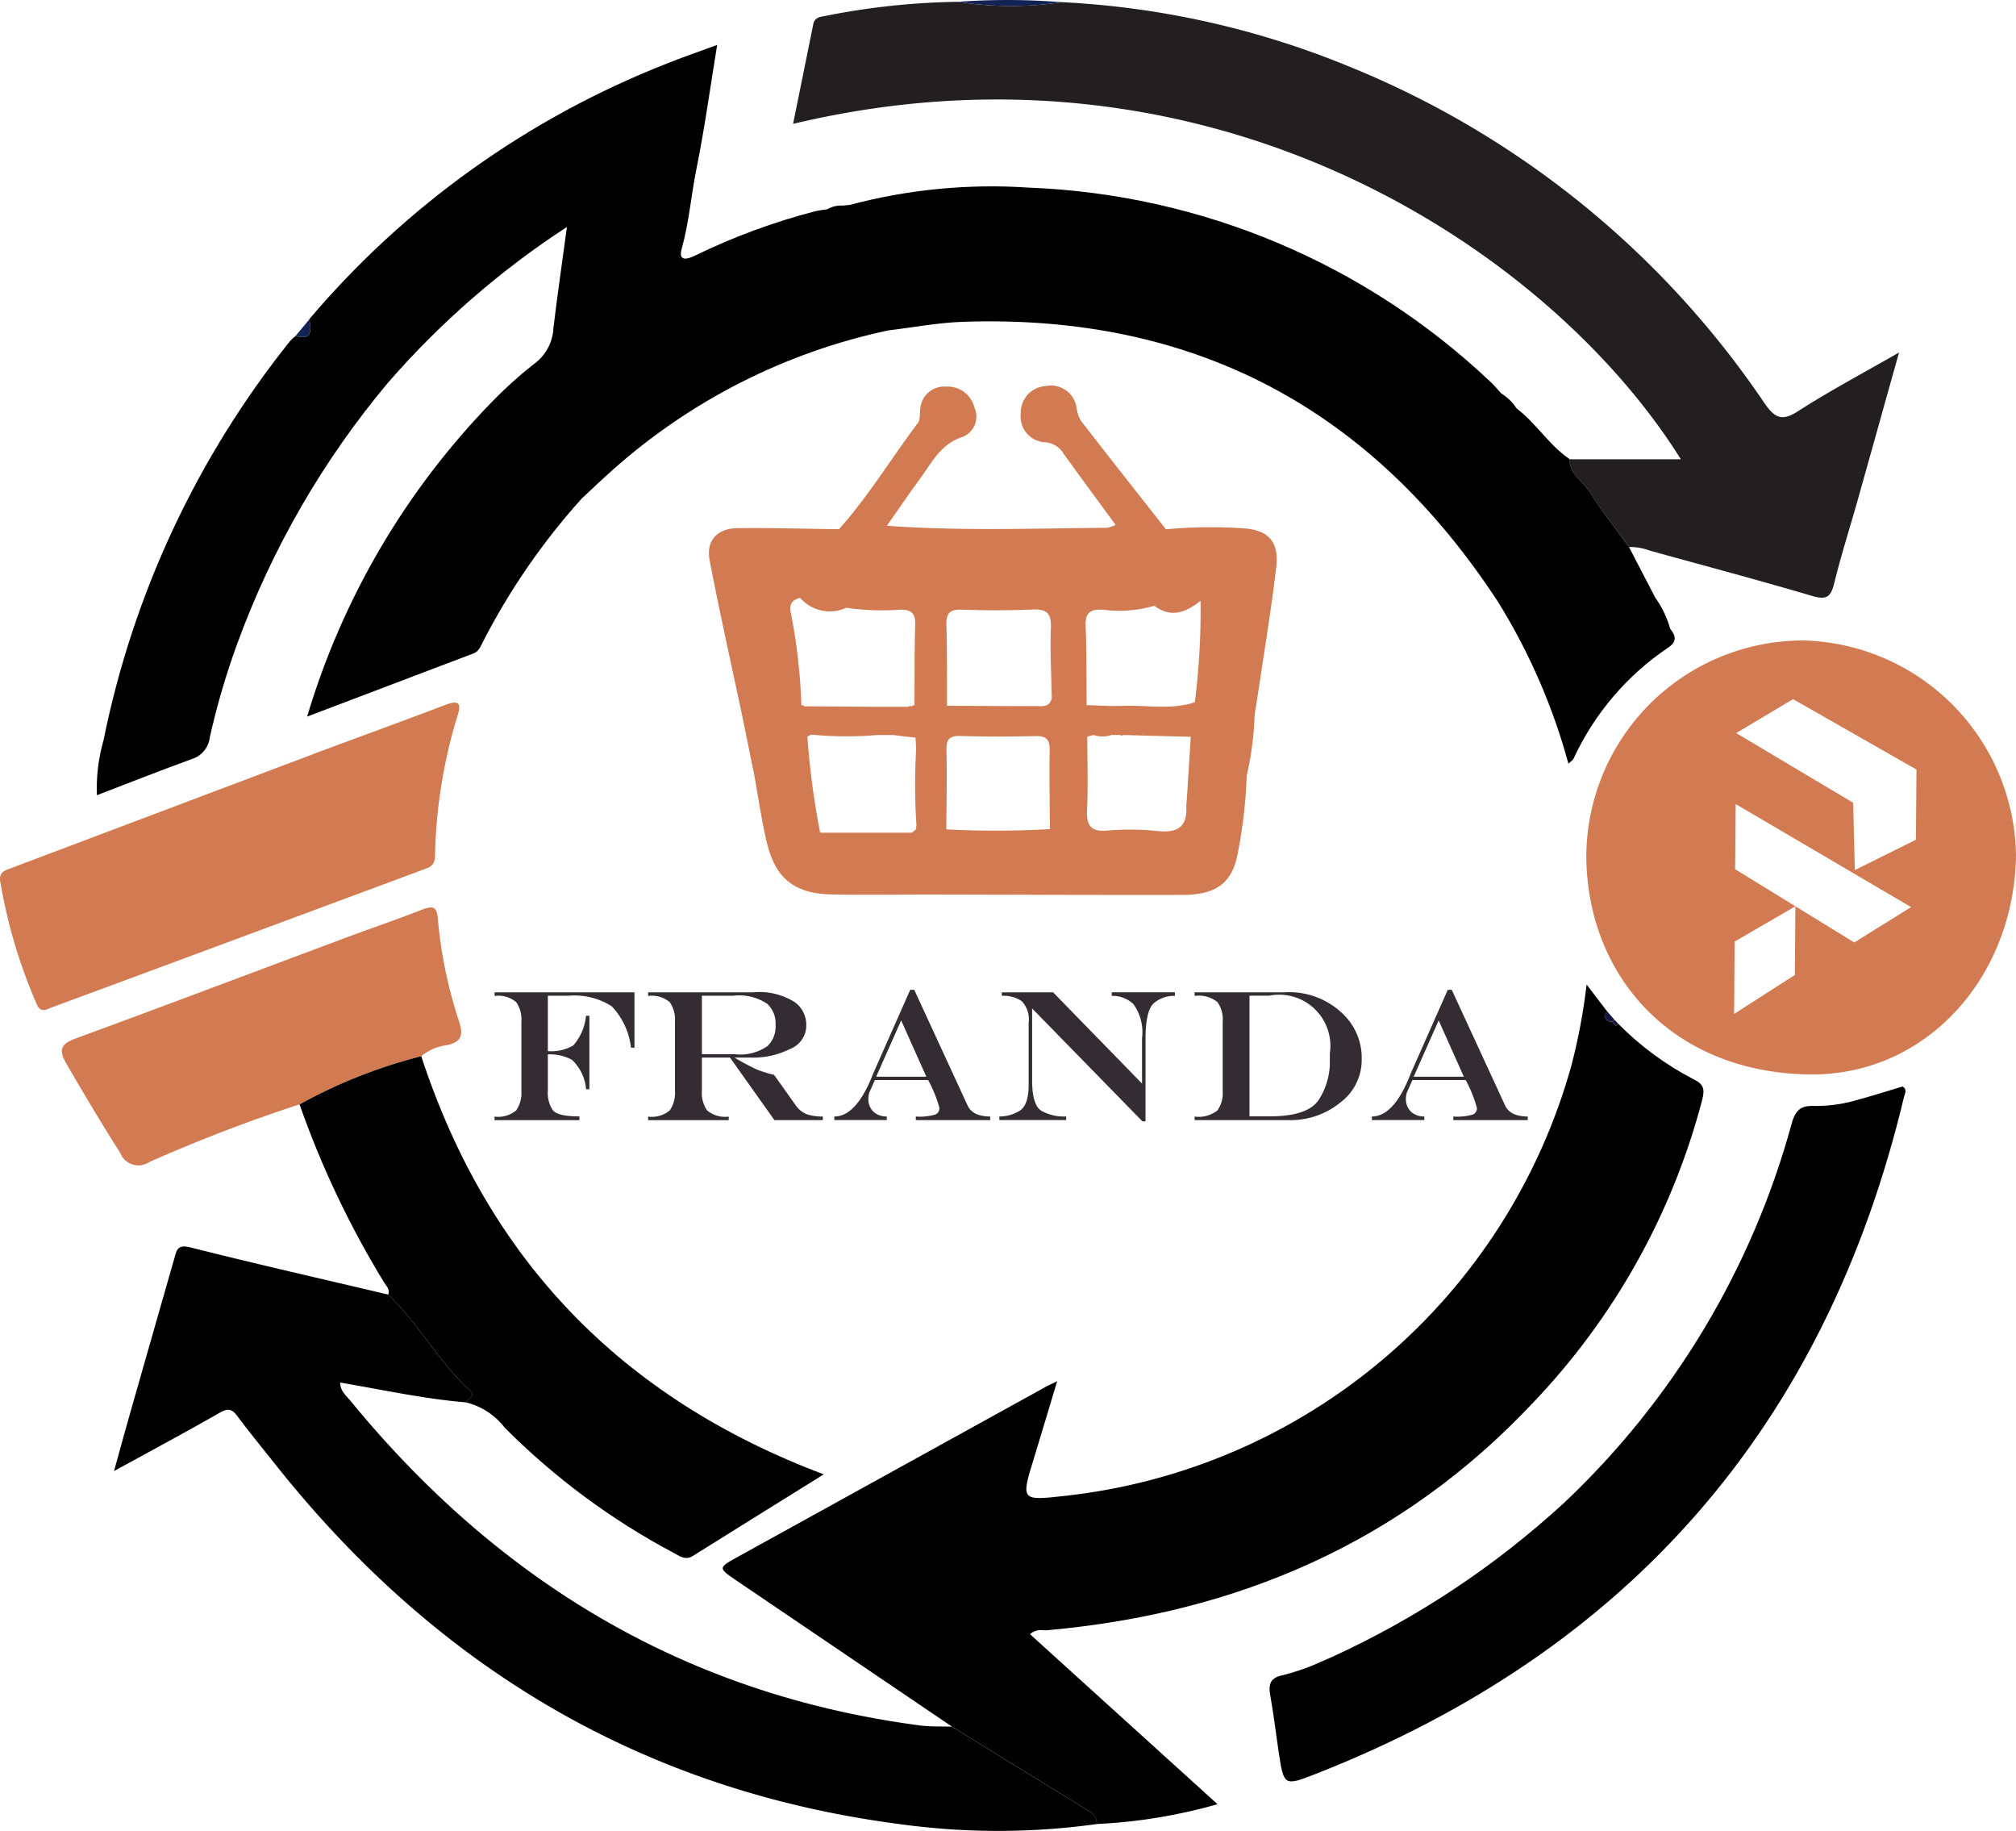 <svg xmlns="http://www.w3.org/2000/svg" xmlns:xlink="http://www.w3.org/1999/xlink" width="137.091" height="124.469" viewBox="0 0 137.091 124.469">
  <defs>
    <clipPath id="clip-path">
      <rect id="Rectangle_2330" data-name="Rectangle 2330" width="137.091" height="124.469" fill="none"/>
    </clipPath>
    <clipPath id="clip-path-2">
      <path id="Path_758" data-name="Path 758" d="M169.327,157.505a40.309,40.309,0,0,1-34.364,29.25c-3.085.347-3.08.348-2.18-2.571.512-1.66,1-3.327,1.574-5.215-.412.2-.565.265-.711.345q-10.571,5.828-21.136,11.665c-1.2.666-1.187.709,0,1.516q7.344,4.982,14.694,9.958,4.679,2.884,9.359,5.766a.935.935,0,0,1,.488.854,36.136,36.136,0,0,0,8.212-1.347l-12.753-11.559a1.1,1.1,0,0,1,.9-.271,2.393,2.393,0,0,0,.281,0c12.9-1.154,24.109-5.958,33.059-15.5a47.051,47.051,0,0,0,11.469-20.552c.192-.738.1-1.074-.594-1.407a20.456,20.456,0,0,1-5.132-3.786,1.639,1.639,0,0,1-.13.151l-.26-.26a.5.5,0,0,1-.522-.526,1.007,1.007,0,0,1,.2-.155l-1.42-1.86a40.552,40.552,0,0,1-1.037,5.512" transform="translate(-111.614 -151.993)"/>
    </clipPath>
    <clipPath id="clip-path-3">
      <path id="Path_759" data-name="Path 759" d="M53.653,8.215a61.134,61.134,0,0,0-24.29,17.366l.011.011c.114.731.217,1.453-.939,1.13a3.215,3.215,0,0,0-.377.347A63.52,63.52,0,0,0,15.374,54.207a11.93,11.93,0,0,0-.453,3.738c2.227-.853,4.327-1.687,6.451-2.456A1.757,1.757,0,0,0,22.6,54.01a50.76,50.76,0,0,1,1.872-6.382A59.217,59.217,0,0,1,34.718,29.9,58.17,58.17,0,0,1,46.885,19.313c-.327,2.419-.649,4.637-.917,6.862A3.187,3.187,0,0,1,44.6,28.66a28.663,28.663,0,0,0-2.8,2.529A51.908,51.908,0,0,0,29.218,52.6l11.326-4.3c.315-.12.436-.4.575-.675a45.737,45.737,0,0,1,6.774-9.851c.7-.648,1.384-1.309,2.1-1.941a40.958,40.958,0,0,1,18.74-9.487c1.685-.2,3.365-.525,5.055-.584,15.747-.554,27.85,5.914,36.427,19.063A41.5,41.5,0,0,1,114.988,55.8c.174-.164.294-.23.343-.33a18.417,18.417,0,0,1,6.438-7.56c.607-.4.533-.8.141-1.279a6.841,6.841,0,0,0-1.021-2.125l-1.783-3.435c-.911-1.261-1.884-2.482-2.707-3.8-.446-.713-1.375-1.15-1.317-2.167-1.407-.948-2.287-2.45-3.628-3.468a3.3,3.3,0,0,0-1.037-1.01c-.233-.253-.45-.521-.7-.756A48.375,48.375,0,0,0,78.284,16.638a37.522,37.522,0,0,0-12.156,1.173l-.494.049a1.848,1.848,0,0,0-1.054.254,7.054,7.054,0,0,0-.768.119,43.711,43.711,0,0,0-8.2,3.019c-.536.266-1.169.428-.926-.441.5-1.78.639-3.614,1-5.411.556-2.747.935-5.529,1.415-8.462-1.262.465-2.37.841-3.454,1.277" transform="translate(-14.89 -6.938)"/>
    </clipPath>
    <clipPath id="clip-path-4">
      <path id="Path_760" data-name="Path 760" d="M236.254,168.6a9.917,9.917,0,0,1-3.09.478c-.93-.048-1.322.237-1.585,1.186a55.589,55.589,0,0,1-15.472,25.787,60.61,60.61,0,0,1-15.832,10.505l-1.307.568a15.311,15.311,0,0,1-1.977.646c-.846.161-1.015.591-.874,1.371.233,1.286.382,2.586.578,3.878.347,2.287.361,2.314,2.538,1.459q32-12.572,39.984-46.024c.052-.217.247-.5-.107-.7-.939.282-1.891.588-2.855.851" transform="translate(-196.072 -167.754)"/>
    </clipPath>
    <clipPath id="clip-path-5">
      <path id="Path_761" data-name="Path 761" d="M46.26,166.352a63.456,63.456,0,0,0,5.75,12.106c.152.247.41.475.283.824,2.064,1.985,3.428,4.564,5.537,6.513.434.4-.1.57-.283.811a4.724,4.724,0,0,1,2.658,1.719A47.977,47.977,0,0,0,71.7,196.845c.413.223.8.528,1.316.2,2.919-1.829,5.846-3.644,8.891-5.539-13.8-5.195-22.854-14.639-27.371-28.428a34.863,34.863,0,0,0-8.274,3.273" transform="translate(-46.26 -163.079)"/>
    </clipPath>
  </defs>
  <g id="Group_37468" data-name="Group 37468" transform="translate(0)">
    <g id="Group_37457" data-name="Group 37457" transform="translate(0)">
      <g id="Group_37456" data-name="Group 37456" clip-path="url(#clip-path)">
        <path id="Path_749" data-name="Path 749" d="M140.751.3a58.922,58.922,0,0,1,19.416,4.325,62.347,62.347,0,0,1,28.36,22.92c.693,1,1.165,1.29,2.294.563,2.145-1.381,4.409-2.578,6.868-3.991-1,3.554-1.916,6.854-2.846,10.152-.52,1.844-1.106,3.671-1.561,5.53-.224.913-.506,1.163-1.483.874-3.673-1.087-7.378-2.065-11.07-3.091a3.784,3.784,0,0,0-1.405-.239c-.911-1.261-1.884-2.482-2.707-3.8-.446-.714-1.375-1.15-1.317-2.167h7.551C173.9,17.066,150.9,1.8,122.481,8.574c.468-2.308.923-4.544,1.375-6.781.088-.434.415-.487.775-.549a49.336,49.336,0,0,1,9.083-.968A22.953,22.953,0,0,0,140.751.3" transform="translate(-68.551 -0.153)" fill="#231f20"/>
        <path id="Path_750" data-name="Path 750" d="M74.587,225.1q4.679,2.884,9.36,5.765a.935.935,0,0,1,.488.854,48.682,48.682,0,0,1-13.289.02c-17.577-2.265-31.639-10.685-42.591-24.492-.867-1.093-1.753-2.172-2.588-3.289-.361-.483-.642-.5-1.166-.206-2.3,1.312-4.641,2.567-7.2,3.973.41-1.475.757-2.748,1.119-4.016q1.485-5.212,2.978-10.423c.159-.556.2-1,1.089-.772,4.475,1.128,8.976,2.151,13.467,3.212,2.065,1.984,3.428,4.563,5.538,6.512.434.4-.1.57-.283.812-2.859-.242-5.661-.859-8.528-1.345.009.589.411.89.689,1.228,10.084,12.3,22.805,19.98,38.706,22.077.729.1,1.475.063,2.213.09" transform="translate(-9.849 -107.713)"/>
        <path id="Path_751" data-name="Path 751" d="M.044,120.8c-.19-.781.266-.895.678-1.05q10.388-3.92,20.776-7.84c2.934-1.1,5.884-2.162,8.813-3.279.8-.306,1.092-.161.818.686a34.755,34.755,0,0,0-1.548,9.64c-.022.673-.468.758-.9.919q-10.348,3.845-20.7,7.682c-1.47.545-2.942,1.083-4.412,1.63-.4.149-.8.44-1.071-.2A35.6,35.6,0,0,1,.044,120.8" transform="translate(0 -60.718)" fill="#d27a51"/>
        <path id="Path_752" data-name="Path 752" d="M33.99,150.22a34.844,34.844,0,0,0-8.274,3.273A107.328,107.328,0,0,0,15.5,157.413a1.321,1.321,0,0,1-1.975-.617c-1.264-1.982-2.463-4-3.642-6.031-.554-.957-.444-1.366.623-1.757,6.149-2.255,12.274-4.575,18.41-6.865,1.711-.638,3.441-1.227,5.142-1.89.7-.271,1-.227,1.062.617a30.872,30.872,0,0,0,1.453,7.012c.286.915.154,1.358-.811,1.583a3.408,3.408,0,0,0-1.77.756" transform="translate(-5.347 -78.414)" fill="#d27a51"/>
        <path id="Path_753" data-name="Path 753" d="M155.028.149a22.953,22.953,0,0,1-7.037-.027,46.123,46.123,0,0,1,7.037.027" transform="translate(-82.828 0)" fill="#132255"/>
        <path id="Path_754" data-name="Path 754" d="M46.592,49.3c.114.732.217,1.453-.939,1.13l.939-1.13" transform="translate(-25.551 -27.595)" fill="#132255"/>
        <path id="Path_755" data-name="Path 755" d="M248.012,156.218l.478.551a1.558,1.558,0,0,0-.154.13.5.5,0,0,1-.522-.526.981.981,0,0,1,.2-.155" transform="translate(-138.698 -87.433)" fill="#11123d"/>
        <path id="Path_756" data-name="Path 756" d="M193.734,110.209c.014-.137.028-.273.041-.41q-.021.205-.041.41" transform="translate(-108.43 -61.453)" fill="#e55f1c"/>
        <path id="Path_757" data-name="Path 757" d="M249.154,157.468l.236.24a1.646,1.646,0,0,1-.131.151L249,157.6a1.562,1.562,0,0,1,.154-.13" transform="translate(-139.362 -88.133)" fill="#11123d"/>
      </g>
    </g>
    <g id="Group_37459" data-name="Group 37459" transform="translate(49.146 66.925)">
      <g id="Group_37458" data-name="Group 37458" clip-path="url(#clip-path-2)">
        <rect id="Rectangle_2331" data-name="Rectangle 2331" width="67.108" height="57.079" transform="translate(-0.307 0)"/>
      </g>
    </g>
    <g id="Group_37461" data-name="Group 37461" transform="translate(6.557 3.055)">
      <g id="Group_37460" data-name="Group 37460" clip-path="url(#clip-path-3)">
        <rect id="Rectangle_2332" data-name="Rectangle 2332" width="107.591" height="51.007" transform="translate(-0.106 0)"/>
      </g>
    </g>
    <g id="Group_37463" data-name="Group 37463" transform="translate(86.333 73.865)">
      <g id="Group_37462" data-name="Group 37462" clip-path="url(#clip-path-4)">
        <rect id="Rectangle_2333" data-name="Rectangle 2333" width="43.488" height="47.583" transform="translate(-0.097 0)"/>
      </g>
    </g>
    <g id="Group_37465" data-name="Group 37465" transform="translate(20.369 71.806)">
      <g id="Group_37464" data-name="Group 37464" clip-path="url(#clip-path-5)">
        <rect id="Rectangle_2334" data-name="Rectangle 2334" width="35.646" height="34.293" transform="translate(0 0)"/>
      </g>
    </g>
    <g id="Group_37467" data-name="Group 37467" transform="translate(0)">
      <g id="Group_37466" data-name="Group 37466" clip-path="url(#clip-path)">
        <path id="Path_762" data-name="Path 762" d="M145.757,69.24a33.309,33.309,0,0,0-5.21.069c-1.934-2.461-3.874-4.918-5.791-7.393a2.476,2.476,0,0,1-.284-.848,1.754,1.754,0,0,0-2.1-1.495,1.8,1.8,0,0,0-1.692,1.848,1.752,1.752,0,0,0,1.669,1.975,1.571,1.571,0,0,1,1.246.786c1.171,1.615,2.355,3.221,3.534,4.83a2.14,2.14,0,0,1-.6.195c-4.986.042-9.974.227-14.956-.138.752-1.07,1.486-2.152,2.261-3.205.806-1.1,1.395-2.357,2.893-2.838a1.482,1.482,0,0,0,.8-1.987,1.878,1.878,0,0,0-1.952-1.428,1.621,1.621,0,0,0-1.723,1.46c-.061.34.011.771-.172,1.013-1.806,2.394-3.357,4.979-5.367,7.22-2.3-.029-4.595-.1-6.891-.071-1.393.015-2.161.847-1.9,2.192.686,3.57,1.483,7.119,2.237,10.676l.8,3.937c.283,1.538.494,3.094.863,4.611.583,2.4,1.877,3.424,4.351,3.482,2.263.052,4.529.005,6.794.009,5.705.009,11.411.04,17.116.026,2.289-.005,3.374-.808,3.748-2.817a33.176,33.176,0,0,0,.613-5.309,2.978,2.978,0,0,0-.362.669,2.978,2.978,0,0,1,.362-.669,21.108,21.108,0,0,0,.531-3.96c.014-.137.028-.274.041-.41l.113-.658c.45-3.049.963-6.091,1.324-9.15.2-1.724-.563-2.527-2.289-2.623M142.5,86.056a3.456,3.456,0,0,0-.268-2.649,3.456,3.456,0,0,1,.268,2.649m-.07.259c-.051.172-.108.344-.169.516.062-.172.119-.343.169-.516m.166-14.163a3.394,3.394,0,0,0-.61-.83,3.394,3.394,0,0,1,.61.83m-6.312,2.625a8.39,8.39,0,0,0,3.481-.269c1.151.872,2.162.432,3.138-.335a49.821,49.821,0,0,1-.388,6.893c-1.605.541-3.259.182-4.889.249-.822.034-1.647-.03-2.471-.051-.016-1.78.015-3.562-.066-5.339-.043-.943.3-1.2,1.194-1.148m.251,8.394a1.276,1.276,0,0,0-.308-.038,1.276,1.276,0,0,1,.308.038m-.351-.033a1.333,1.333,0,0,0-.34.06,1.336,1.336,0,0,1,.34-.06m-1.369,2.178a2.153,2.153,0,0,1,.379-1.915h0a2.153,2.153,0,0,0-.379,1.916m-1.673,3.008c0,.085.011.171.017.257-.007-.086-.014-.172-.017-.257m-6.507-13.553c1.6.055,3.216.061,4.82-.008.944-.041,1.311.214,1.272,1.224-.062,1.6.032,3.206.06,4.81-.16.664-.71.527-1.155.529-1.989.007-3.978-.011-5.968-.019-.009-1.824.013-3.649-.041-5.472-.023-.771.181-1.092,1.011-1.063m-7.177-2.713a3.344,3.344,0,0,0-.139.614,3.344,3.344,0,0,1,.139-.614m-3.782,1.909a2.668,2.668,0,0,0,3.141.674.623.623,0,0,1-.005-.189.623.623,0,0,0,.005.189,16.42,16.42,0,0,0,3.633.131c.8-.011,1.074.243,1.05,1.039-.053,1.822-.037,3.647-.048,5.471a.172.172,0,0,0-.191.066.211.211,0,0,0-.238.028h-1.87l-5.192-.035a.2.2,0,0,0-.2-.068c-.094-.022-.188-.039-.282-.056.094.017.188.034.282.056a38.836,38.836,0,0,0-.716-6.283c-.127-.627.1-.882.633-1.022m7.415,7.474a.09.09,0,0,0,.062.015.09.09,0,0,1-.062-.015m-.112,1.687a1.018,1.018,0,0,0-.191-.015,1.018,1.018,0,0,1,.191.015m-1.689.069a.256.256,0,0,0-.118-.028.256.256,0,0,1,.118.028m-2.736-1.571q-.324,0-.649-.014.325.016.649.014m-3.579-.484c-.234-.026-.469-.042-.7-.053.235.011.47.027.7.053m8.29,8.789-6.23,0a54.272,54.272,0,0,1-.867-6.522l.022-.028.237-.114a25.408,25.408,0,0,0,4.513.026l.468,0H122l1.52.179.045.746a1.887,1.887,0,0,1,.255,1.126,1.885,1.885,0,0,0-.255-1.125,42.665,42.665,0,0,0,.017,5.209c.123-.1.309-.3.359-.269-.051-.029-.236.173-.359.269-.013.1-.026.191-.04.286l-.273.224m-1.019-6.717-.092.026.092-.026m3.374,1.126c-.016-.723.17-1.011.935-.989,1.7.048,3.4.047,5.1.008.729-.017,1,.21.985.964-.035,1.785.007,3.573.018,5.359a63.641,63.641,0,0,1-7.046.017c.008-1.786.051-3.574.01-5.359m7.215,5.241a.749.749,0,0,0,.2-.2.755.755,0,0,1-.2.2m7.1.229a17.9,17.9,0,0,0-3.393-.026c-1.135.091-1.407-.373-1.361-1.418.073-1.652.016-3.31.014-4.965l.417-.117a1.963,1.963,0,0,0,1.232,0h.586l.107.049.108-.047-.215,0,.215,0,4.588.12-.267,4.194-.042.531c.048.151.121.3.159.454-.037-.152-.111-.3-.159-.454.092,1.456-.646,1.827-1.988,1.677m5.432-1.64a6.177,6.177,0,0,1,.173-1.051,6.177,6.177,0,0,0-.173,1.051" transform="translate(-61.264 -33.326)" fill="#d27a51"/>
        <path id="Path_763" data-name="Path 763" d="M80.785,213.031l.107.06-.107-.061h0" transform="translate(-45.214 -119.23)" fill="#11123d"/>
        <path id="Path_764" data-name="Path 764" d="M259.734,98.891a14.743,14.743,0,0,0-14.747,14.727c.07,7.946,5.676,14.6,15.084,14.773,8.069.144,14.028-6.66,14.135-14.913a14.832,14.832,0,0,0-14.472-14.588m-.565,22.741-4.131,2.648.037-4.919,4.129-2.4Zm4.04-2.21-8.1-4.98.033-4.432,11.93,7.006Zm4.193-6.983-4.156,2.063-.112-4.579-7.952-4.736,3.865-2.309,8.391,4.788Z" transform="translate(-137.115 -55.348)" fill="#d27a51"/>
        <path id="Path_765" data-name="Path 765" d="M80,157.425V159.9a2.091,2.091,0,0,0,.342,1.331q.342.417,1.805.417v.255H76.374v-.243a1.9,1.9,0,0,0,1.472-.423A2.08,2.08,0,0,0,78.2,159.9v-4.681a2.08,2.08,0,0,0-.351-1.338,1.9,1.9,0,0,0-1.472-.423v-.243H85.89v3.759h-.236a4.892,4.892,0,0,0-1.31-2.813,4.728,4.728,0,0,0-2.959-.716H80v3.765a2.961,2.961,0,0,0,1.727-.386,3.582,3.582,0,0,0,.868-2.016h.23V159.8H82.6a3.086,3.086,0,0,0-.962-2,3.142,3.142,0,0,0-1.634-.37" transform="translate(-42.745 -85.75)" fill="#332c33"/>
        <path id="Path_766" data-name="Path 766" d="M107.237,153.212a4.52,4.52,0,0,1,2.822.66,1.881,1.881,0,0,1,.793,1.444v.274a1.712,1.712,0,0,1-1.092,1.468,5.569,5.569,0,0,1-2.679.591h-1.108a16.975,16.975,0,0,0,1.5.8,7.344,7.344,0,0,0,1.189.37l1.494,2.1a1.624,1.624,0,0,0,.79.6,3.471,3.471,0,0,0,1.033.137v.243h-3.292l-3.019-4.251h-1.911V159.9a2.077,2.077,0,0,0,.352,1.338,1.9,1.9,0,0,0,1.472.423v.243H100.1v-.243a1.9,1.9,0,0,0,1.472-.423,2.08,2.08,0,0,0,.352-1.338v-4.681a2.08,2.08,0,0,0-.352-1.338,1.9,1.9,0,0,0-1.472-.423v-.243Zm-3.479,4.207h2.234a3.233,3.233,0,0,0,2.222-.551,1.819,1.819,0,0,0,.554-1.341v-.193a1.788,1.788,0,0,0-.572-1.344,3.415,3.415,0,0,0-2.284-.548h-2.154Z" transform="translate(-56.027 -85.75)" fill="#332c33"/>
        <path id="Path_767" data-name="Path 767" d="M134.015,152.83h.274l3.635,7.879a1.193,1.193,0,0,0,.66.594,2.68,2.68,0,0,0,.871.14v.243h-5.06v-.243a3.746,3.746,0,0,0,1.341-.14.464.464,0,0,0,.265-.439,8.6,8.6,0,0,0-.766-1.9h-3.622l-.38.852a1.538,1.538,0,0,0-.062.511,1.148,1.148,0,0,0,.407.843,1.343,1.343,0,0,0,.843.271v.243h-3.566v-.243q1.518,0,2.651-2.944Zm-2.315,5.906h3.411l-1.712-3.828Z" transform="translate(-72.119 -85.537)" fill="#332c33"/>
        <path id="Path_768" data-name="Path 768" d="M154.508,153.212h3.486l6.049,6.205v-3.081a3.294,3.294,0,0,0-.585-2.321,2.046,2.046,0,0,0-1.475-.561v-.243h4.294v.243a2.07,2.07,0,0,0-1.434.5q-.563.5-.564,2.44v5.589h-.211l-7.5-7.674v4.879q0,1.681.622,2.073a3.151,3.151,0,0,0,1.693.392v.243H154.34v-.243a2.629,2.629,0,0,0,1.357-.374q.635-.373.635-1.786v-4.207a1.787,1.787,0,0,0-.476-1.478,2.207,2.207,0,0,0-1.348-.358Z" transform="translate(-86.382 -85.75)" fill="#332c33"/>
        <path id="Path_769" data-name="Path 769" d="M190.581,153.212a5.244,5.244,0,0,1,3.906,1.385,4.147,4.147,0,0,1,1.366,2.928v.274a3.616,3.616,0,0,1-1.468,2.916,5.342,5.342,0,0,1-3.46,1.186h-6.436v-.243a2.05,2.05,0,0,0,1.56-.423,2.08,2.08,0,0,0,.351-1.338v-4.681a2.08,2.08,0,0,0-.351-1.338,2.052,2.052,0,0,0-1.56-.423v-.243Zm-2.359.23v8.2h1.406q2.565,0,3.312-1.132a4.741,4.741,0,0,0,.746-2.67v-.467a3.481,3.481,0,0,0-4.12-3.933Z" transform="translate(-103.255 -85.75)" fill="#332c33"/>
        <path id="Path_770" data-name="Path 770" d="M217.028,152.83h.273l3.635,7.879a1.193,1.193,0,0,0,.66.594,2.681,2.681,0,0,0,.871.14v.243h-5.059v-.243a3.751,3.751,0,0,0,1.341-.14.465.465,0,0,0,.264-.439,8.6,8.6,0,0,0-.765-1.9h-3.622l-.38.852a1.537,1.537,0,0,0-.063.511,1.15,1.15,0,0,0,.408.843,1.344,1.344,0,0,0,.844.271v.243h-3.566v-.243q1.518,0,2.651-2.944Zm-2.316,5.906h3.411l-1.712-3.828Z" transform="translate(-118.579 -85.537)" fill="#332c33"/>
      </g>
    </g>
  </g>
</svg>
